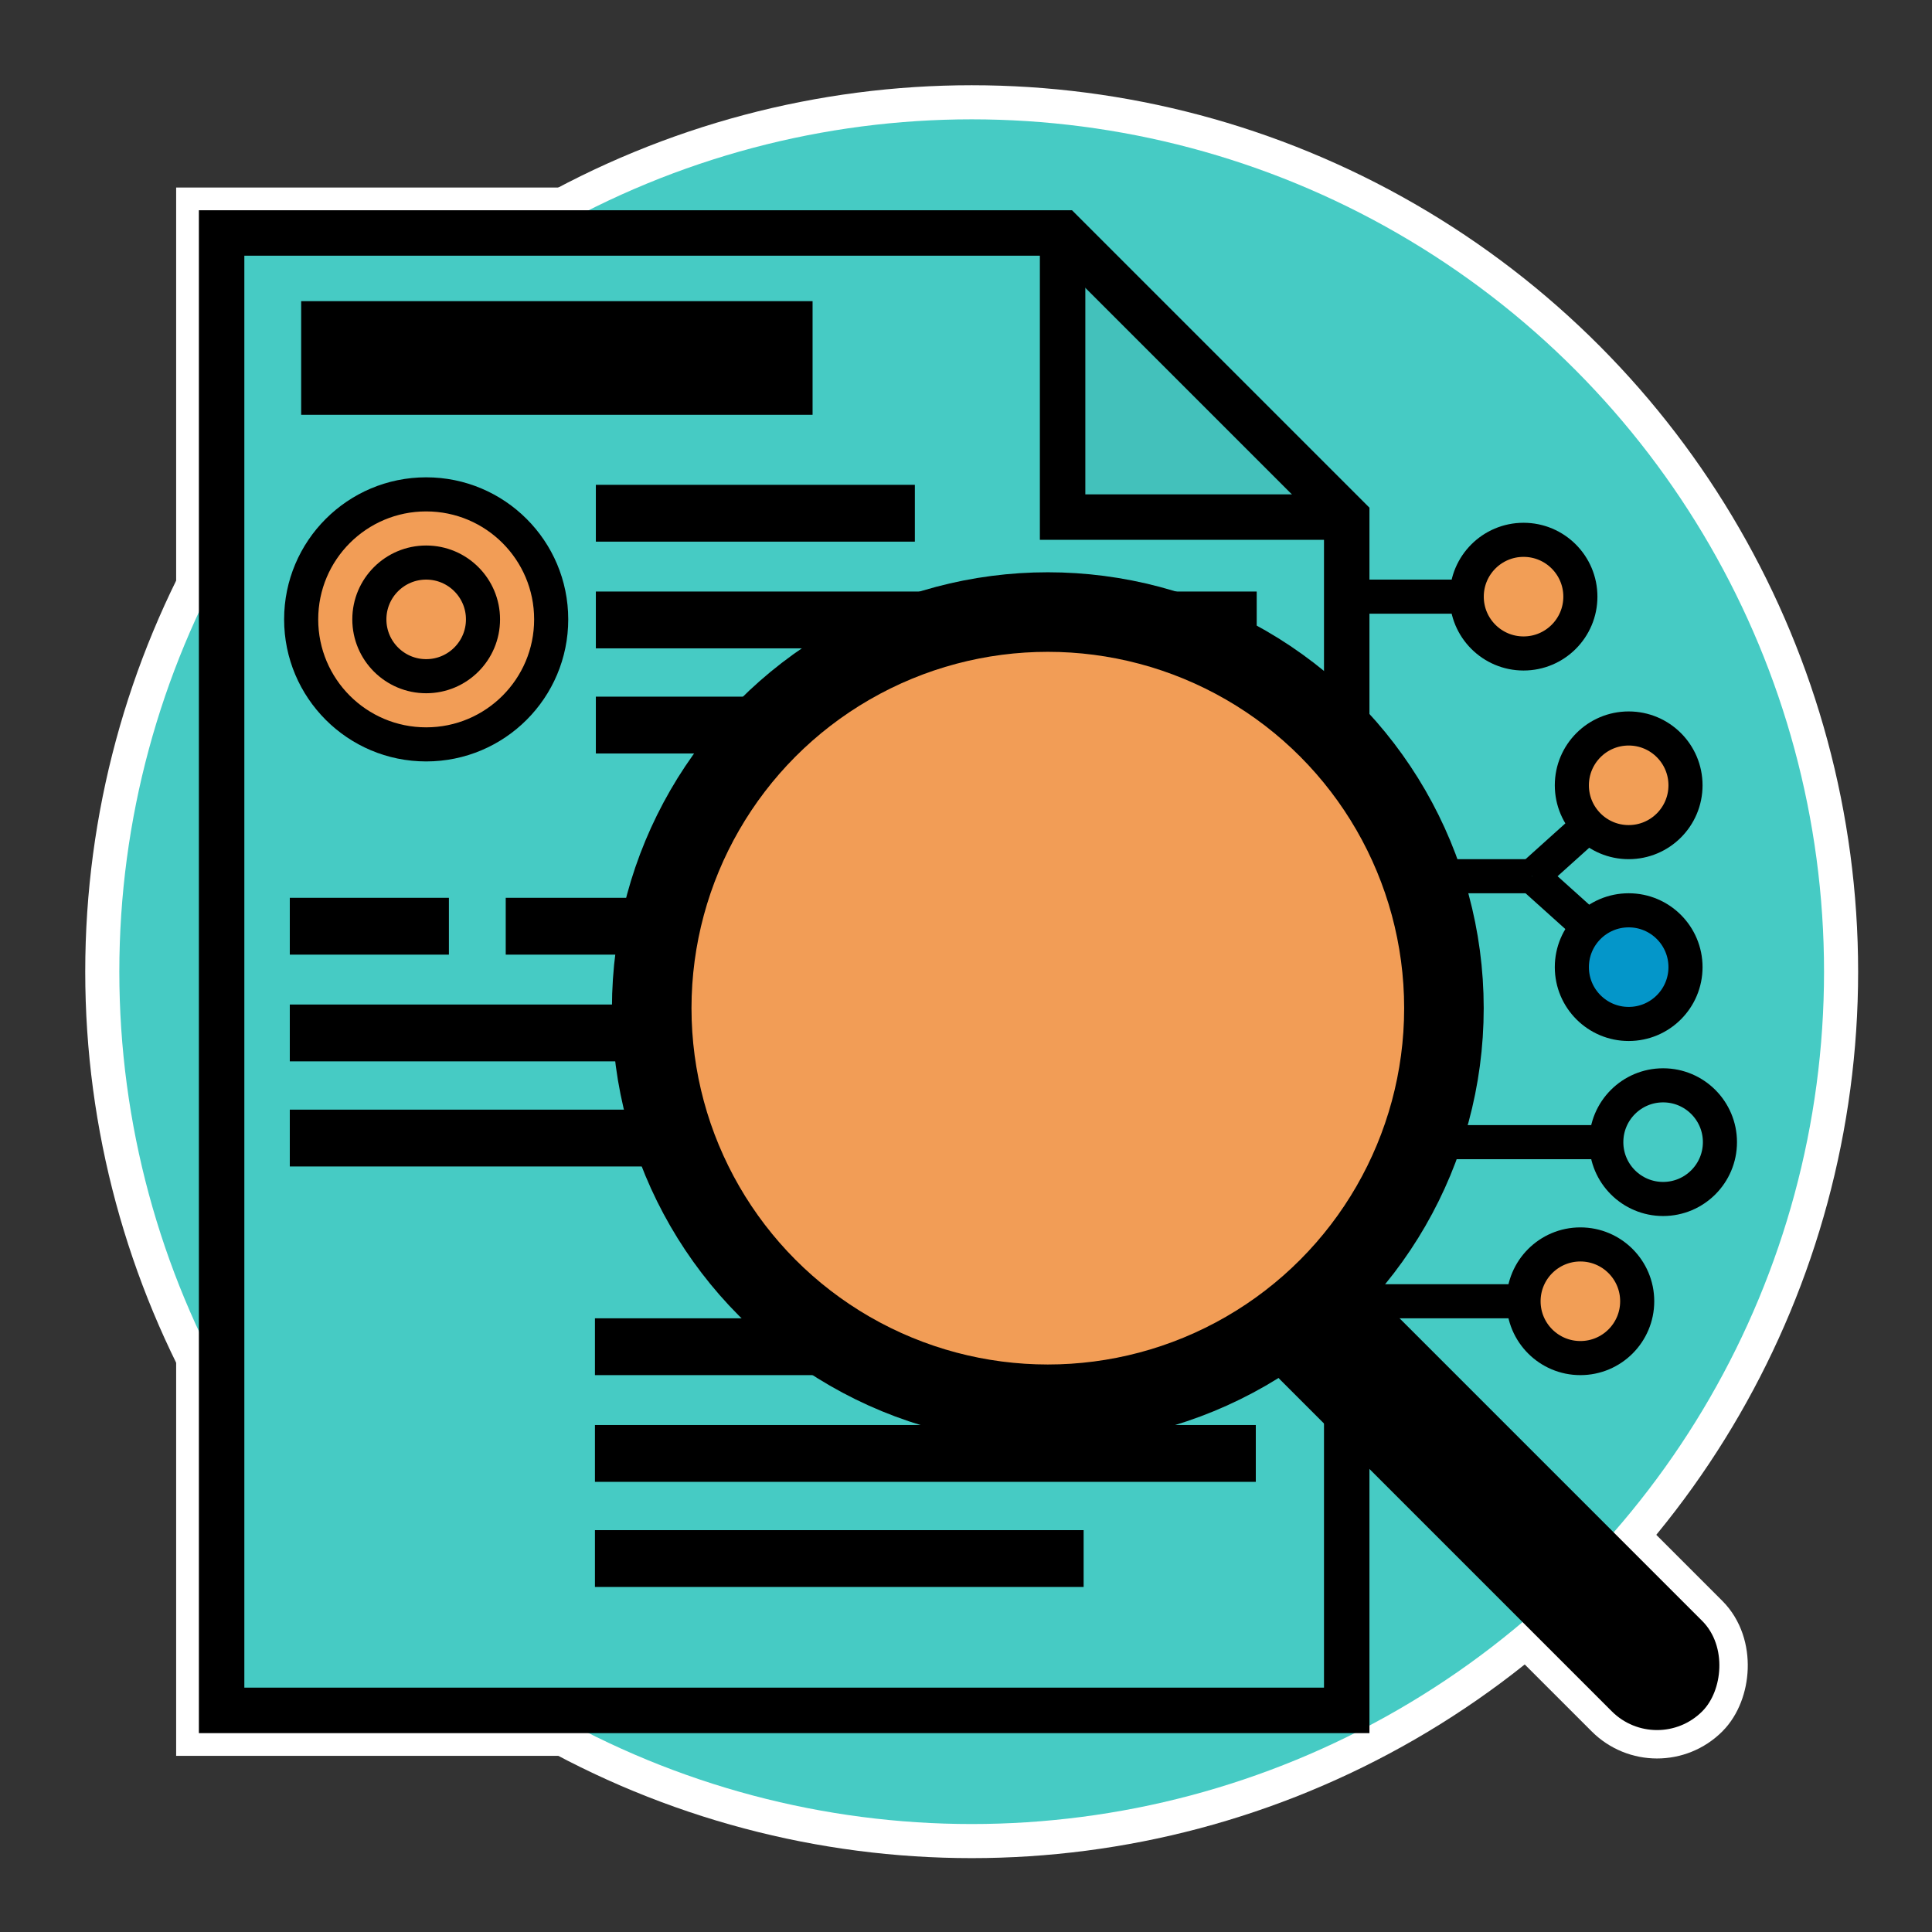 <?xml version="1.0" encoding="UTF-8"?>
<!DOCTYPE svg PUBLIC "-//W3C//DTD SVG 1.1//EN" "http://www.w3.org/Graphics/SVG/1.1/DTD/svg11.dtd">
<svg xmlns="http://www.w3.org/2000/svg" xmlns:xlink="http://www.w3.org/1999/xlink" version="1.1" width="170px" height="170px" viewBox="-0.5 -0.5 170 170"><rect x="-0.5" y="-0.5" width="170" height="170" fill="#333333" stroke="none"/><defs/><g><g data-cell-id="tbqBHsqnuvm20Lmm4BrF-0"><g data-cell-id="tbqBHsqnuvm20Lmm4BrF-1"><g data-cell-id="35r0tRhbRCo3vRkPoBUl-40"><g/><g data-cell-id="35r0tRhbRCo3vRkPoBUl-37"><g><ellipse cx="85" cy="85" rx="75" ry="75" fill="#ffffff" stroke="#ffffff" stroke-width="6" pointer-events="all"/></g></g><g data-cell-id="35r0tRhbRCo3vRkPoBUl-36"><g><path d="M 18 19 L 92 19 L 117 44 L 117 151 L 18 151 L 18 19 Z" fill="#ffffff" stroke="#ffffff" stroke-width="6" stroke-miterlimit="10" pointer-events="all"/><path d="M 92 19 L 92 44 L 117 44 Z" fill-opacity="0.05" fill="#000000" stroke="none" pointer-events="all"/><path d="M 92 19 L 92 44 L 117 44" fill="none" stroke="#ffffff" stroke-width="6" stroke-miterlimit="10" pointer-events="all"/></g></g><g data-cell-id="35r0tRhbRCo3vRkPoBUl-38"><g><rect x="104.95" y="126.39" width="51.52" height="10.25" rx="5.13" ry="5.13" fill="#ffffff" stroke="#ffffff" stroke-width="6" transform="rotate(45,130.71,131.52)" pointer-events="all"/></g></g></g><g data-cell-id="35r0tRhbRCo3vRkPoBUl-0"><g><ellipse cx="85" cy="85" rx="75" ry="75" fill="#46cbc4" stroke="none" pointer-events="all"/></g></g><g data-cell-id="35r0tRhbRCo3vRkPoBUl-18"><g><ellipse cx="37" cy="128" rx="11" ry="11" fill="#f29d56" stroke="rgb(0, 0, 0)" stroke-width="3" pointer-events="all"/></g></g><g data-cell-id="35r0tRhbRCo3vRkPoBUl-19"><g><path d="M 32 135 C 32 129.4 32 126.6 37.25 126.6 C 33.75 126.6 33.75 121 37.25 121 C 40.75 121 40.75 126.6 37.25 126.6 C 42.5 126.6 42.5 129.4 42.5 135 Z" fill="#000000" stroke="none" pointer-events="all"/></g></g><g data-cell-id="35r0tRhbRCo3vRkPoBUl-20"><g><ellipse cx="133.56" cy="52" rx="5" ry="5" fill="#f29e56" stroke="rgb(0, 0, 0)" stroke-width="3" pointer-events="all"/></g></g><g data-cell-id="35r0tRhbRCo3vRkPoBUl-21"><g><path d="M 128.56 52 L 119 52" fill="none" stroke="rgb(0, 0, 0)" stroke-width="3" stroke-miterlimit="10" pointer-events="stroke"/></g></g><g data-cell-id="35r0tRhbRCo3vRkPoBUl-22"><g><ellipse cx="138.56" cy="114" rx="5" ry="5" fill="#f29e56" stroke="rgb(0, 0, 0)" stroke-width="3" pointer-events="all"/></g></g><g data-cell-id="35r0tRhbRCo3vRkPoBUl-23"><g><path d="M 133.56 114 L 119 114" fill="none" stroke="rgb(0, 0, 0)" stroke-width="3" stroke-miterlimit="10" pointer-events="stroke"/></g></g><g data-cell-id="35r0tRhbRCo3vRkPoBUl-24"><g><ellipse cx="145.84" cy="100" rx="5" ry="5" fill="#46cbc4" stroke="rgb(0, 0, 0)" stroke-width="3" pointer-events="all"/></g></g><g data-cell-id="35r0tRhbRCo3vRkPoBUl-25"><g><path d="M 140.84 100 L 126.28 100" fill="none" stroke="rgb(0, 0, 0)" stroke-width="3" stroke-miterlimit="10" pointer-events="stroke"/></g></g><g data-cell-id="35r0tRhbRCo3vRkPoBUl-26"><g><ellipse cx="142.81" cy="68.6" rx="5" ry="5" fill="#f29e56" stroke="rgb(0, 0, 0)" stroke-width="3" pointer-events="all"/></g></g><g data-cell-id="35r0tRhbRCo3vRkPoBUl-27"><g><ellipse cx="142.81" cy="84.6" rx="5" ry="5" fill="#0496c9" stroke="rgb(0, 0, 0)" stroke-width="3" pointer-events="all"/></g></g><g data-cell-id="35r0tRhbRCo3vRkPoBUl-28"><g><path d="M 134.31 76.6 L 125.31 76.6" fill="none" stroke="rgb(0, 0, 0)" stroke-width="3" stroke-miterlimit="10" pointer-events="stroke"/></g></g><g data-cell-id="35r0tRhbRCo3vRkPoBUl-29"><g><path d="M 139.27 81.06 L 134.31 76.6" fill="none" stroke="rgb(0, 0, 0)" stroke-width="3" stroke-miterlimit="10" pointer-events="stroke"/></g></g><g data-cell-id="35r0tRhbRCo3vRkPoBUl-30"><g><path d="M 139.27 72.14 L 134.31 76.6" fill="none" stroke="rgb(0, 0, 0)" stroke-width="3" stroke-miterlimit="10" pointer-events="stroke"/></g></g><g data-cell-id="35r0tRhbRCo3vRkPoBUl-2"><g><path d="M 19 20 L 93 20 L 118 45 L 118 150 L 19 150 L 19 20 Z" fill="#46cbc4" stroke="rgb(0, 0, 0)" stroke-width="4" stroke-miterlimit="10" pointer-events="all"/><path d="M 93 20 L 93 45 L 118 45 Z" fill-opacity="0.05" fill="#000000" stroke="none" pointer-events="all"/><path d="M 93 20 L 93 45 L 118 45" fill="none" stroke="rgb(0, 0, 0)" stroke-width="4" stroke-miterlimit="10" pointer-events="all"/></g></g><g data-cell-id="35r0tRhbRCo3vRkPoBUl-3"><g><rect x="104.95" y="126.39" width="51.52" height="10.25" rx="5.13" ry="5.13" fill="#000000" stroke="rgb(0, 0, 0)" transform="rotate(45,130.71,131.52)" pointer-events="all"/></g></g><g data-cell-id="35r0tRhbRCo3vRkPoBUl-4"><g><path d="M 71 31 L 26 31" fill="none" stroke="rgb(0, 0, 0)" stroke-width="10" stroke-miterlimit="10" pointer-events="stroke"/></g></g><g data-cell-id="35r0tRhbRCo3vRkPoBUl-5"><g><path d="M 94.85 118 L 51.85 118" fill="none" stroke="rgb(0, 0, 0)" stroke-width="5" stroke-miterlimit="10" pointer-events="stroke"/></g></g><g data-cell-id="35r0tRhbRCo3vRkPoBUl-6"><g><path d="M 110 127.39 L 51.85 127.39" fill="none" stroke="rgb(0, 0, 0)" stroke-width="5" stroke-miterlimit="10" pointer-events="stroke"/></g></g><g data-cell-id="35r0tRhbRCo3vRkPoBUl-7"><g><path d="M 94.85 136.64 L 51.85 136.64" fill="none" stroke="rgb(0, 0, 0)" stroke-width="5" stroke-miterlimit="10" pointer-events="stroke"/></g></g><g data-cell-id="35r0tRhbRCo3vRkPoBUl-8"><g><path d="M 80 44.66 L 51.93 44.66" fill="none" stroke="rgb(0, 0, 0)" stroke-width="5" stroke-miterlimit="10" pointer-events="stroke"/></g></g><g data-cell-id="35r0tRhbRCo3vRkPoBUl-9"><g><path d="M 110.08 54.05 L 51.93 54.05" fill="none" stroke="rgb(0, 0, 0)" stroke-width="5" stroke-miterlimit="10" pointer-events="stroke"/></g></g><g data-cell-id="35r0tRhbRCo3vRkPoBUl-10"><g><path d="M 94.93 63.3 L 51.93 63.3" fill="none" stroke="rgb(0, 0, 0)" stroke-width="5" stroke-miterlimit="10" pointer-events="stroke"/></g></g><g data-cell-id="35r0tRhbRCo3vRkPoBUl-11"><g><ellipse cx="37" cy="54" rx="11" ry="11" fill="#f29d56" stroke="rgb(0, 0, 0)" stroke-width="3" pointer-events="all"/></g></g><g data-cell-id="35r0tRhbRCo3vRkPoBUl-12"><g><path d="M 39 81 L 25 81" fill="none" stroke="rgb(0, 0, 0)" stroke-width="5" stroke-miterlimit="10" pointer-events="stroke"/></g></g><g data-cell-id="35r0tRhbRCo3vRkPoBUl-13"><g><path d="M 83.15 90.39 L 25 90.39" fill="none" stroke="rgb(0, 0, 0)" stroke-width="5" stroke-miterlimit="10" pointer-events="stroke"/></g></g><g data-cell-id="35r0tRhbRCo3vRkPoBUl-14"><g><path d="M 68 99.64 L 25 99.64" fill="none" stroke="rgb(0, 0, 0)" stroke-width="5" stroke-miterlimit="10" pointer-events="stroke"/></g></g><g data-cell-id="35r0tRhbRCo3vRkPoBUl-15"><g><path d="M 87 81 L 44 81" fill="none" stroke="rgb(0, 0, 0)" stroke-width="5" stroke-miterlimit="10" pointer-events="stroke"/></g></g><g data-cell-id="35r0tRhbRCo3vRkPoBUl-16"><g><ellipse cx="91.7" cy="88.21" rx="34.854" ry="34.854" fill="#f29d56" stroke="rgb(0, 0, 0)" stroke-width="7" pointer-events="all"/></g></g><g data-cell-id="35r0tRhbRCo3vRkPoBUl-17"><g><ellipse cx="37" cy="54" rx="5" ry="5" fill="#f29d56" stroke="rgb(0, 0, 0)" stroke-width="3" pointer-events="all"/></g></g></g></g></g></svg>